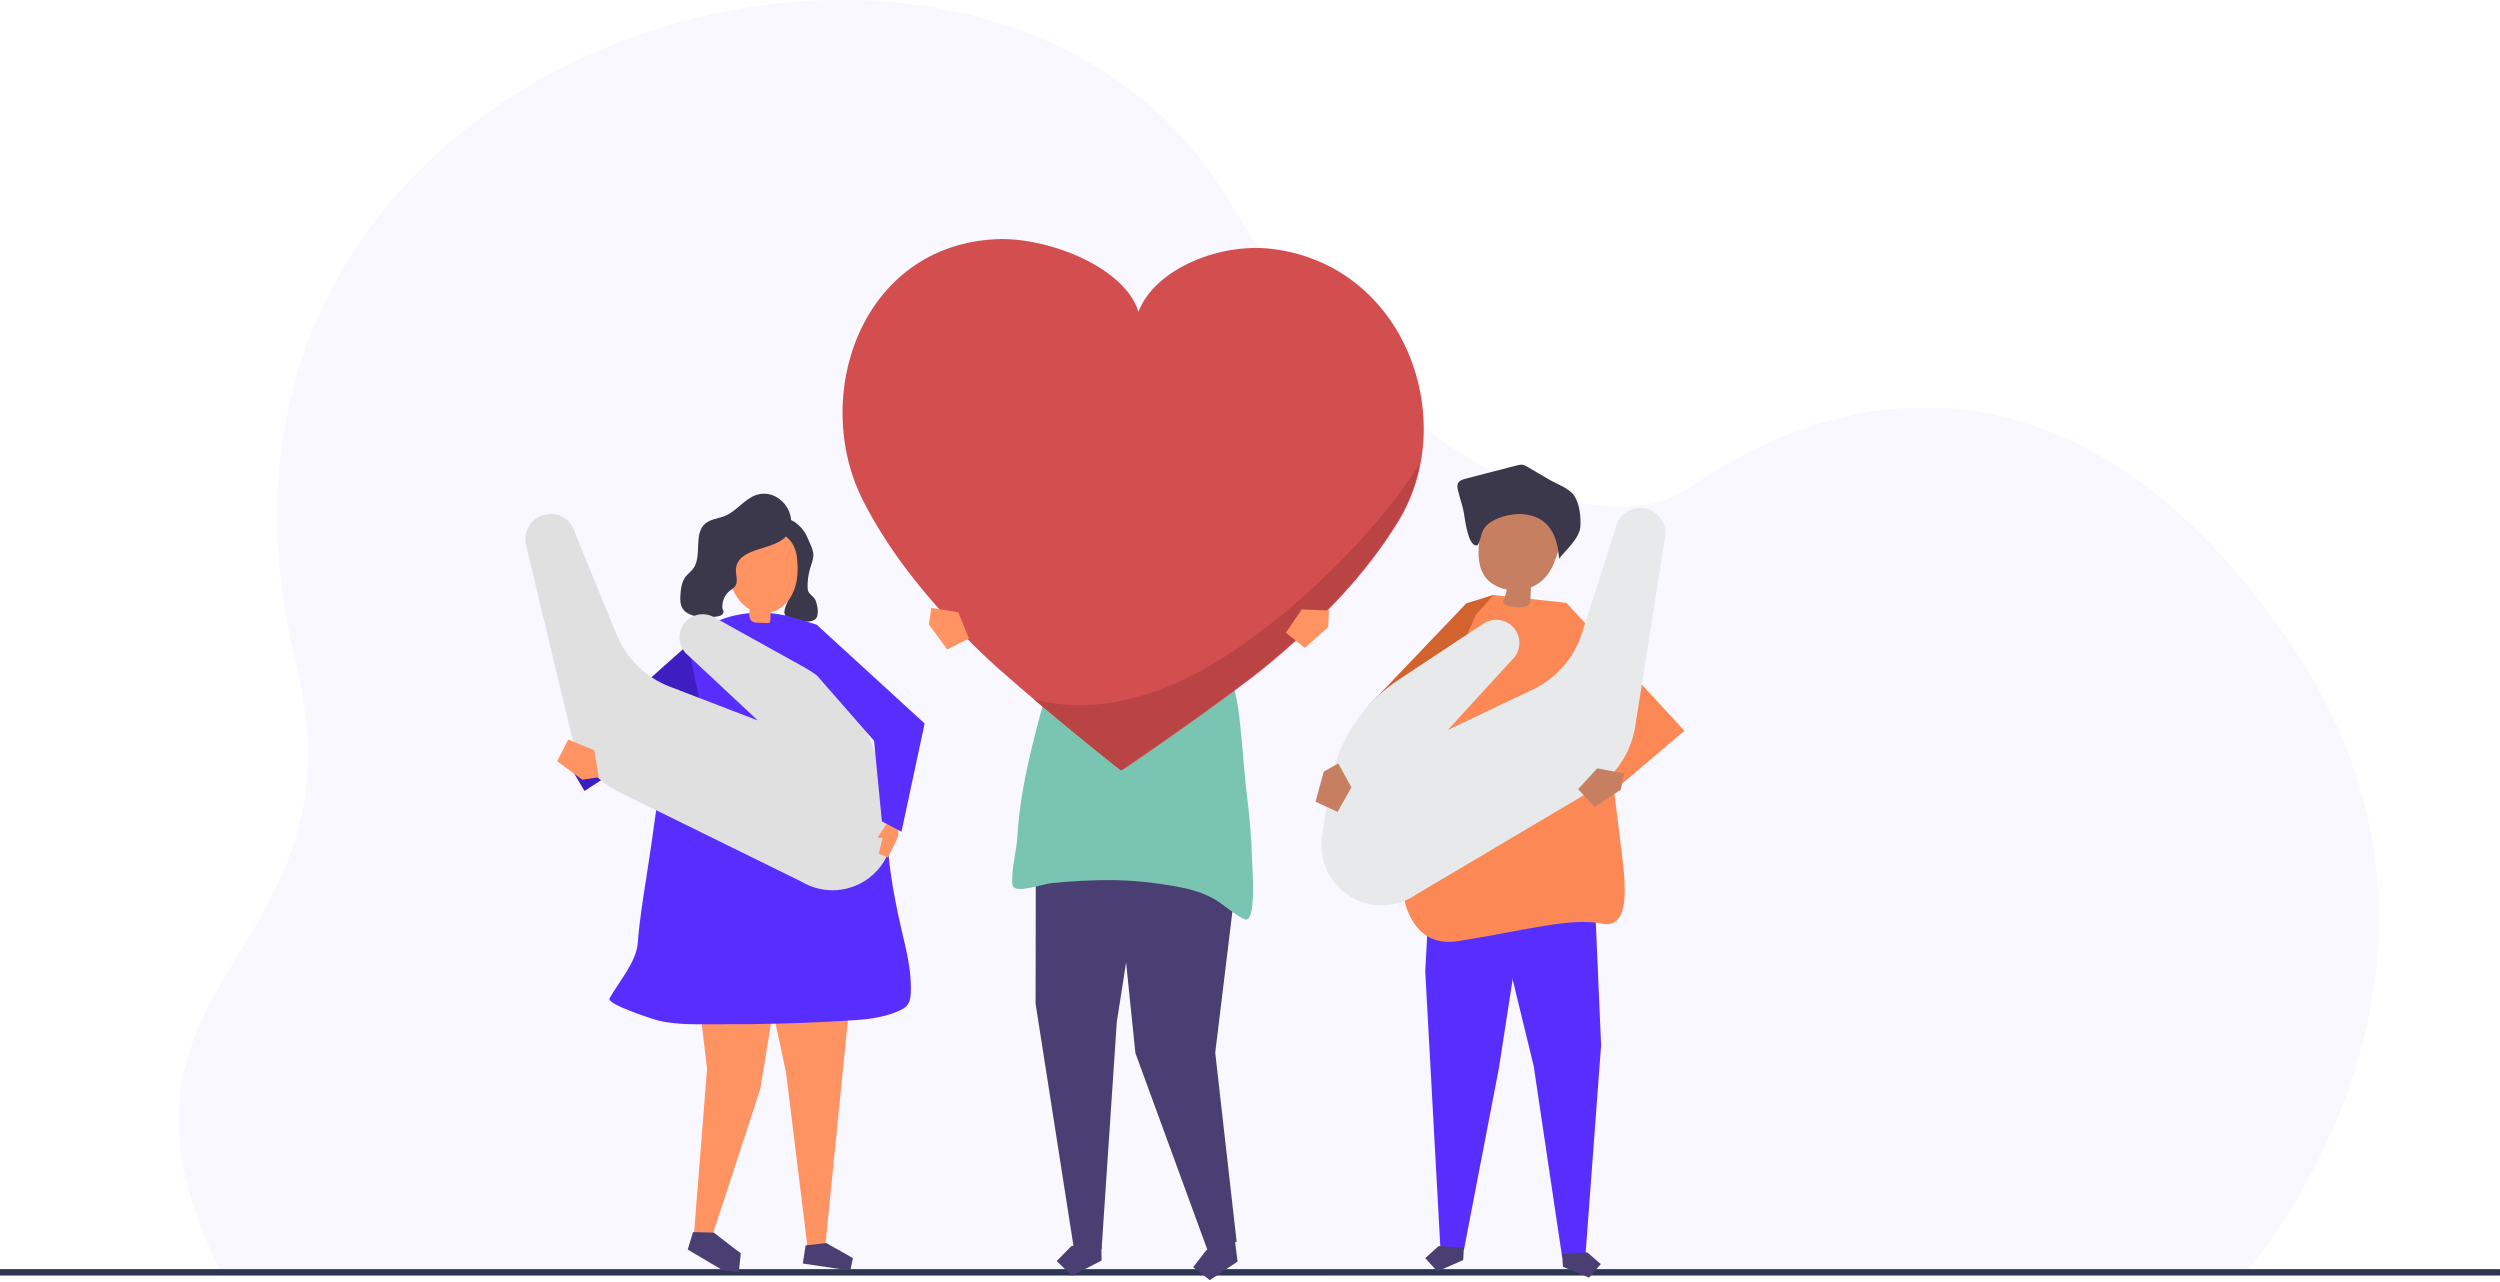 <svg width="392" height="201" viewBox="0 0 392 201" fill="none" xmlns="http://www.w3.org/2000/svg">
<path d="M351.844 199.901L34.918 200C30.694 191.685 28.672 184.78 28.143 178.791C28.015 177.322 27.975 175.91 28.015 174.544C28.096 171.764 28.506 169.181 29.157 166.734C32.182 155.358 40.409 146.909 45.019 135.201C45.765 133.31 46.415 131.334 46.933 129.248C47.601 126.558 48.053 123.687 48.204 120.573V120.572C48.258 119.448 48.275 118.294 48.249 117.103C48.249 117.101 48.249 117.101 48.249 117.101C48.175 113.8 47.774 110.238 46.964 106.356C46.859 105.854 46.748 105.348 46.629 104.835C46.549 104.481 46.464 104.125 46.374 103.766C45.739 101.183 45.211 98.64 44.787 96.142C44.556 94.767 44.354 93.408 44.184 92.06V92.058C44.066 91.124 43.962 90.195 43.874 89.272C35.538 2.427 156.304 -29.168 192.456 31.075C220.393 77.627 253.216 84.561 264.601 76.653C291.331 58.086 327.764 54.96 359.011 100.709C394.23 152.272 351.844 199.901 351.844 199.901Z" fill="#F9F7FF"/>
<path d="M391.981 200H0.019C0.009 200 0 199.991 0 199.982V199.018C0 199.008 0.009 199 0.019 199H391.981C391.992 199 392 199.008 392 199.018V199.982C392 199.991 391.992 200 391.981 200Z" fill="#2E3552"/>
<path d="M193.756 195.484L194.054 197.808L189.705 200.729L187.083 198.704L189.108 196.082L193.457 193.16L193.756 195.484Z" fill="#4A3F72"/>
<path d="M193.903 194.704L190.549 165.066L194.584 131.887L193.677 124.829L175.652 124.144L175.002 135.632L178.028 165.112L189.412 196.218L193.903 194.704Z" fill="#4A3F72"/>
<path d="M162.427 127.466L162.38 157.374L168.4 195.875L172.733 195.832L175.115 160.227L180.689 124.59L162.427 127.466Z" fill="#4A3F72"/>
<path d="M172.726 197.66L168.064 200.05L165.698 197.73L168.017 195.364L172.703 195.317L172.726 197.66Z" fill="#4A3F72"/>
<path d="M196.449 137.638C196.408 136.342 196.336 135.26 196.326 134.874C196.233 131.397 195.923 127.928 195.488 124.476C195.098 121.383 194.606 113.703 194.076 110.629C193.639 108.09 192.116 101.754 191.015 99.4C188.278 93.544 189.124 93.004 177.102 91.265C171.833 90.503 170.587 93.787 166.28 97.563C165.855 97.935 165.878 100.153 165.78 100.74C165.606 101.774 165.42 102.806 165.207 103.834C165.039 104.641 164.855 105.446 164.648 106.246C162.504 114.525 160.038 122.483 159.535 131.065C159.392 133.485 158.648 135.835 158.714 138.278C158.721 138.559 158.744 138.859 158.919 139.08C159.646 139.997 163.663 138.596 164.883 138.476C167.985 138.17 171.151 137.979 174.271 138.002C177.471 138.026 180.686 138.35 183.833 138.893C185.937 139.244 188.085 139.756 189.968 140.739C191.764 141.677 193.06 143.057 194.882 144.029C195.055 144.121 195.244 144.216 195.44 144.189C196.487 144.043 196.536 140.366 196.449 137.638Z" fill="#7AC5B1"/>
<path d="M199.372 39.02C191.395 38.065 181.166 42.034 178.506 48.886C176.36 41.858 164.243 37.137 156.217 37.506C135.036 38.48 127.001 62.137 135.357 78.551C139.854 87.385 146.498 95.209 153.801 102.282C159.916 108.206 175.786 120.876 175.837 120.837C175.886 120.88 192.651 109.406 199.188 103.946C206.995 97.426 214.2 90.11 219.34 81.629C228.889 65.872 220.423 41.542 199.372 39.02Z" fill="#D34E4E"/>
<path d="M175.737 120.767C174.913 120.15 169.155 115.553 163.451 110.77C162.994 110.386 162.538 110.003 162.085 109.619C164.423 110.251 166.857 110.573 169.356 110.573C170.732 110.573 172.128 110.476 173.538 110.278C181.843 109.115 189.502 105.004 196.086 100.205C202.895 95.242 209.214 89.403 214.716 83.138C217.6 79.854 220.275 76.38 222.604 72.713C222.005 75.816 220.89 78.82 219.227 81.565C214.087 90.046 206.882 97.361 199.075 103.882C192.634 109.261 176.262 120.48 175.737 120.767Z" fill="#BA4444"/>
<path d="M123.499 145.58L107.584 139.727L110.864 167.608L108.964 191.663L108.913 191.823L108.95 191.827L108.81 193.602H111.741L119.213 170.758L122.924 147.929L123.499 145.58Z" fill="#FF9362"/>
<path d="M111.922 193.274L108.666 193.192L107.834 195.939L107.917 195.964L107.896 195.966L113.279 199.156L115.838 199.44L116.164 196.515L115.473 196.009L111.922 193.274Z" fill="#4A3F72"/>
<path d="M134.341 146.059L129.412 195.317H126.583L123.249 168.163L117.762 142.492L134.341 146.059Z" fill="#FF9362"/>
<path d="M129.556 194.905L133.729 197.271L133.337 199.24L125.882 198.116L126.32 195.279L129.556 194.905Z" fill="#4A3F72"/>
<path d="M141.802 158.047C142.809 157.348 142.831 156.13 142.829 154.911C142.826 152.621 142.414 150.28 141.889 148.055C140.889 143.881 139.757 138.853 139.258 133.443C137.971 119.463 133.556 110.081 133.556 110.081L132.131 106.282C131.848 105.788 131.554 105.3 131.248 104.818C129.468 102.026 126.379 97.282 123.075 96.505C123.006 96.489 122.936 96.473 122.866 96.457C119.393 95.695 114.941 96.049 111.802 97.738C111.206 98.058 110.677 98.485 110.151 98.909C108.616 100.148 107.364 100.818 106.702 102.705C106.127 104.344 105.994 106.132 105.677 107.829C105.033 111.279 104.649 114.77 104.135 118.239C103.171 124.746 102.353 131.273 101.322 137.769C100.791 141.113 100.257 144.463 100.006 147.841C99.784 150.828 97.09 153.861 95.576 156.538C95.049 157.47 102.617 159.884 103.295 160.041C106.434 160.772 109.773 160.586 113.01 160.6C120.102 160.632 127.195 160.414 134.271 159.945C136.623 159.789 139.521 159.34 141.607 158.169C141.676 158.13 141.741 158.09 141.802 158.047Z" fill="#582EFF"/>
<path d="M124.543 88.934C125.148 90.749 124.273 92.684 123.505 94.338C122.824 95.805 122.587 96.77 124.316 97.166C125.29 97.389 127.018 97.805 127.873 97.059C128.52 96.494 128.156 94.749 127.841 94.056C127.601 93.527 126.965 93.258 126.739 92.723C126.646 92.502 126.632 92.257 126.629 92.017C126.615 91.038 126.751 90.058 127.029 89.12C127.218 88.483 127.474 87.857 127.531 87.195C127.613 86.235 126.934 85.116 126.578 84.234C125.914 82.593 123.604 80.392 121.67 81.68C121.229 81.973 120.973 82.469 120.758 82.953C120.63 83.242 120.509 83.543 120.505 83.859C120.49 85.119 121.64 85.332 122.435 85.931C123.415 86.671 124.157 87.776 124.543 88.934Z" fill="#3C384B"/>
<path d="M120.864 96.016C122.542 95.621 123.854 94.212 124.484 92.608C125.115 91.004 125.148 89.225 124.973 87.51C124.393 81.803 117.295 82.17 114.891 86.543C112.796 90.355 115.986 97.165 120.864 96.016Z" fill="#FF9362"/>
<path d="M120.862 95.401C120.834 96.051 120.806 96.701 120.778 97.351C120.774 97.446 120.766 97.551 120.699 97.619C120.623 97.697 120.501 97.698 120.393 97.694C119.863 97.676 119.334 97.658 118.804 97.639C118.541 97.63 118.268 97.618 118.037 97.494C117.53 97.222 117.425 96.535 117.506 95.966C117.587 95.397 117.791 94.823 117.67 94.261C118.764 94.8 119.803 93.582 120.897 94.121L120.862 95.401Z" fill="#FF9362"/>
<path d="M118.573 77.617C116.709 78.25 115.514 80.135 113.695 80.888C112.652 81.32 111.417 81.375 110.566 82.117C108.659 83.779 110.192 87.267 108.625 89.254C108.299 89.667 107.86 89.979 107.533 90.391C106.827 91.279 106.735 92.492 106.672 93.625C106.658 93.88 106.655 94.157 106.699 94.414C106.944 97.03 110.742 96.864 112.251 96.696C113.907 96.512 113.355 95.593 113.355 95.593L113.295 95.519C113.136 94.457 113.573 93.324 114.407 92.647C114.717 92.396 115.083 92.196 115.302 91.863C115.792 91.114 115.324 90.122 115.396 89.23C115.686 85.637 121.715 86.407 123.417 83.85C125.503 80.713 122.093 76.421 118.573 77.617Z" fill="#3C384B"/>
<path d="M107.835 101.127L88.368 118.476L91.65 124.021L110.186 112.025L107.835 101.127Z" fill="#3E1DC1"/>
<path d="M82.49 85.449C81.993 83.33 83.301 81.206 85.42 80.7C87.544 80.192 89.678 81.503 90.185 83.627L90.186 83.631L96.691 99.523C98.223 103.265 101.23 106.208 105.004 107.658L118.82 112.965L107.957 102.812C107.781 102.675 107.616 102.522 107.467 102.353L107.461 102.348L107.462 102.348C107.081 101.916 106.797 101.389 106.654 100.79C106.187 98.838 107.392 96.877 109.344 96.411C110.23 96.2 111.115 96.335 111.864 96.725L111.866 96.722L125.903 104.516C131.97 107.884 136.343 113.645 137.955 120.394L139.751 127.913C140.967 133.004 137.826 138.118 132.735 139.334C130.767 139.804 128.798 139.617 127.05 138.924C126.572 138.735 126.11 138.509 125.67 138.245L97.053 124.172C93.24 122.297 90.462 118.819 89.474 114.686L82.489 85.449L82.49 85.449Z" fill="#E0E0E0"/>
<path d="M140.835 131.186L139.226 134.468L137.794 133.842L138.398 131.35L137.583 131.369L139.301 128.728L140.878 129.178L140.835 131.186Z" fill="#FF9362"/>
<path d="M128.037 97.94L123.071 96.468L125.462 102.907L137.051 116.151L136.951 115.07L138.278 128.787L141.352 130.418L144.981 113.443L128.037 97.94Z" fill="#582EFF"/>
<path d="M91.302 122.259L93.889 121.868L93.184 117.643L89.094 115.96L87.369 119.362L91.302 122.259Z" fill="#FF9362"/>
<path d="M145.64 97.897L146.034 95.311L150.259 96.021L151.937 100.112L148.532 101.833L145.64 97.897Z" fill="#FF9362"/>
<path d="M208.248 98.338L208.395 95.726L204.115 95.551L201.631 99.21L204.608 101.595L208.248 98.338Z" fill="#FF9362"/>
<path d="M245.611 94.526L264.116 114.587L250.052 126.528L247.972 124.021L253.48 112.574L242.691 103.061L245.611 94.526Z" fill="#FB8855"/>
<path d="M250.216 144.518L251.052 163.89L248.603 196.829L244.94 197.089L240.488 167.172L234.33 141.857L250.216 144.518Z" fill="#582EFF"/>
<path d="M245.071 198.633L249.173 200.332L251.013 198.21L248.892 196.37L244.93 196.652L245.071 198.633Z" fill="#4A3F72"/>
<path d="M224.282 137.663L223.478 152.306L225.863 195.845L229.532 196.028L235.029 167.472L239.879 136.157L224.282 137.663Z" fill="#582EFF"/>
<path d="M229.433 197.574L225.367 199.359L223.483 197.277L225.566 195.392L229.532 195.591L229.433 197.574Z" fill="#4A3F72"/>
<path d="M245.611 94.526L234.164 93.299C234.164 93.299 227.796 93.98 223.475 109.103C221.071 117.517 220.339 130.774 220.163 140.88C220.433 142.322 222.004 148.637 228.645 147.566C240.05 145.726 246.121 143.887 251.088 144.806C255.319 145.726 254.961 139.901 254.496 135.456L252.81 121.701L245.611 94.526Z" fill="#FB8855"/>
<path d="M243.401 80.277C240.515 79.641 237.546 79.071 234.657 79.643C234.025 79.768 233.346 79.988 233.003 80.534C232.869 80.746 232.799 80.99 232.734 81.231C232.006 83.941 231.081 87.957 232.864 90.453C233.205 90.929 233.661 91.307 234.152 91.614C234.809 92.024 235.535 92.303 236.286 92.451C236.131 93.125 235.915 93.784 235.64 94.419C236.301 95.415 239.382 95.534 239.952 94.579C239.984 93.753 240.016 92.927 240.048 92.101C240.422 91.949 240.785 91.765 241.125 91.541C242.442 90.674 243.31 89.358 243.814 87.885C244.362 86.282 245.135 84.758 245.636 83.124C245.819 82.528 245.962 81.849 245.65 81.311C245.316 80.738 244.596 80.543 243.949 80.399C243.767 80.358 243.584 80.317 243.401 80.277Z" fill="#C67F60"/>
<path d="M233.797 81.826C235.223 80.909 237.363 80.514 238.704 80.611C242.758 80.905 244.243 83.882 244.459 87.609C245.576 86.19 247.672 84.404 247.799 82.578C247.902 81.083 247.695 79.044 246.858 77.753C246.074 76.545 244.07 75.881 242.878 75.181C241.755 74.521 240.631 73.861 239.508 73.201C239.274 73.064 239.034 72.924 238.767 72.878C238.451 72.823 238.129 72.904 237.819 72.984C235.164 73.67 232.509 74.357 229.853 75.043C229.343 75.175 228.762 75.367 228.574 75.859C228.46 76.159 228.527 76.493 228.596 76.806C228.897 78.185 229.476 79.594 229.619 80.99C229.781 81.801 230.265 85.959 231.701 85.479C232.123 84.79 232.186 83.94 232.515 83.202C232.758 82.656 233.219 82.198 233.797 81.826Z" fill="#3C384B"/>
<path d="M234.164 93.3L229.933 94.587L214.481 110.775L213.561 116.11L220.948 128.307L222.943 123.836L219.816 114.822L224.782 111.327L231.405 96.427L234.164 93.3Z" fill="#D2622E"/>
<path d="M261.093 84.208C261.424 82.057 259.954 80.041 257.802 79.701C255.645 79.36 253.62 80.833 253.279 82.99L253.279 82.994L248.029 99.344C246.793 103.193 244.023 106.361 240.373 108.1L227.012 114.465L237.052 103.499C237.218 103.348 237.37 103.183 237.506 103.003L237.511 102.998L237.51 102.997C237.856 102.537 238.099 101.989 238.195 101.382C238.508 99.399 237.155 97.538 235.173 97.225C234.273 97.083 233.401 97.287 232.684 97.734L232.682 97.732L219.293 106.593C213.507 110.422 209.595 116.506 208.513 123.36L207.306 130.995C206.489 136.166 210.019 141.019 215.189 141.837C217.188 142.152 219.136 141.813 220.825 140.986C221.287 140.76 221.73 140.499 222.148 140.202L249.584 123.947C253.24 121.781 255.74 118.097 256.403 113.9L261.094 84.208L261.093 84.208Z" fill="#E8E9EA"/>
<path d="M207.566 120.994L209.838 119.699L211.903 123.452L209.734 127.306L206.272 125.705L207.566 120.994Z" fill="#C67F60"/>
<path d="M254.126 123.835L254.651 121.272L250.441 120.477L247.453 123.736L250.051 126.528L254.126 123.835Z" fill="#C67F60"/>
</svg>

